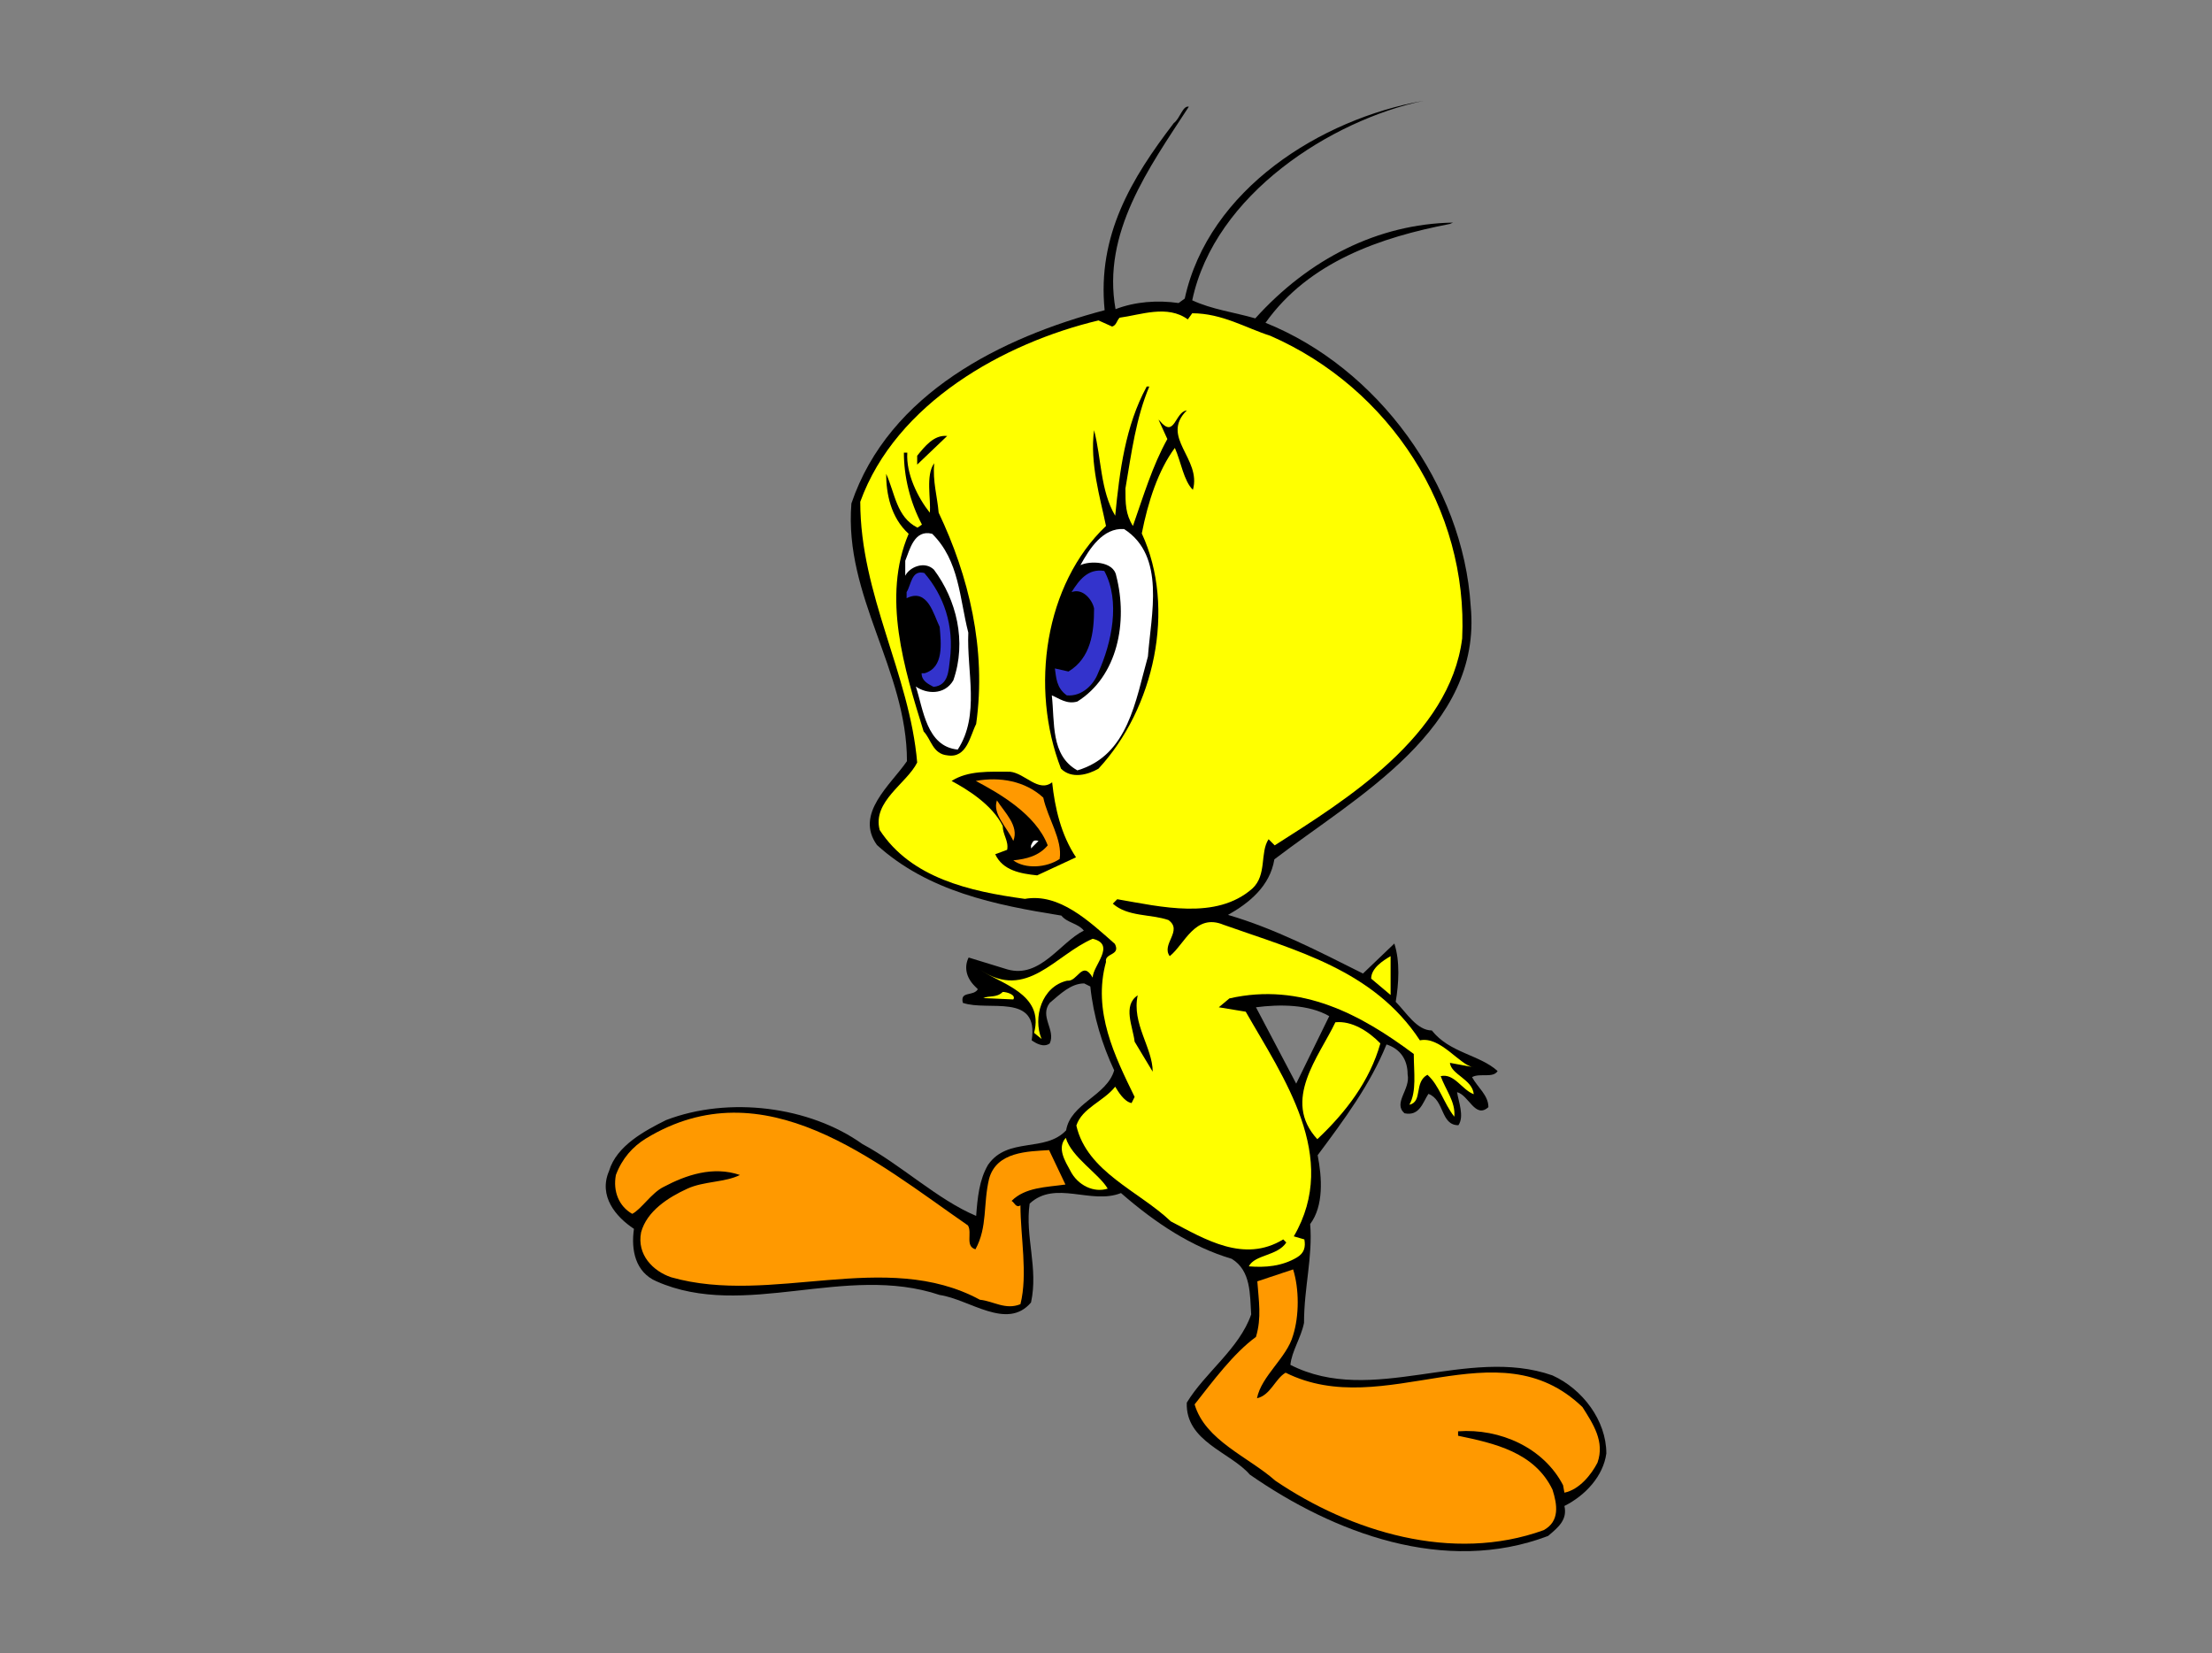 <?xml version="1.0" encoding="utf-8"?>
<!-- Generator: Adobe Illustrator 19.0.0, SVG Export Plug-In . SVG Version: 6.00 Build 0)  -->
<svg xmlns="http://www.w3.org/2000/svg" xmlns:xlink="http://www.w3.org/1999/xlink" version="1.1" x="0px" y="0px" viewBox="0 0 649 485" style="enable-background:new 0 0 649 485;" xml:space="preserve">
<rect x="0" y="0" width="649" height="485" fill="#808080" stroke="none"/>
<style type="text/css">
	.st0{fill:url(#SVGID_1_);}
	.st1{fill:#FFFFFF;}
	.st2{fill:#FFFF00;}
	.st3{fill:#3333CC;}
	.st4{fill:#FF9900;}
</style>

<g id="FreeVector.com_License">
	<g>
		<g id="FreeVector.com_Logo_20_">
			<g id="FreeVector.com_Logo_21_">
				<path d="M120.2,499.8c0-0.9-0.8-1.5-1.6-1.5c-1.9,0-2.1,1.6-2.1,3c0,1.3,0.6,2.7,2,2.7c1.1,0,1.7-0.7,1.9-1.7h3.2      c-0.3,2.7-2.4,4.3-5.1,4.3c-3,0-5.3-2.1-5.3-5.2c0-3.2,2-5.5,5.3-5.5c2.5,0,4.8,1.3,5,4H120.2z"/>
				<path d="M128.8,495.9c-3.1,0-5.3,2.3-5.3,5.3c0,3,2.2,5.3,5.3,5.3c3.1,0,5.3-2.3,5.3-5.3C134.1,498.2,131.9,495.9,128.8,495.9z"/>
				<path d="M111.5,503.4c-0.9,0-1.5,0.6-1.5,1.5c0,0.8,0.6,1.5,1.5,1.5c0.9,0,1.5-0.6,1.5-1.5C112.9,504,112.3,503.4,111.5,503.4z"/>
				<path d="M134.4,496.5h3.1v1.4h0c0.6-1,1.6-1.6,2.8-1.6c1.2,0,2.3,0.4,2.9,1.6c0.8-1,1.7-1.6,3.1-1.6c3.1,0,3.5,2.4,3.5,4.3v5.9      h-3.2v-5.8c0-1.1-0.5-1.7-1.3-1.7c-1.4,0-1.5,1.1-1.5,2.7v4.8h-3.2v-5.6c0-1.2-0.3-1.9-1.2-1.9c-1.2,0-1.7,0.7-1.7,2.7v4.8h-3.2      V496.5z"/>
				<polygon points="68.7,506.3 65,506.3 61.7,496.5 65,496.5 66.8,503 66.9,503 68.7,496.5 71.9,496.5     "/>
				<path d="M73.7,502.2c0.1,1.3,0.8,2.2,2.2,2.2c0.8,0,1.5-0.4,1.8-1.1h3c-0.6,2.3-2.7,3.2-4.9,3.2c-3.2,0-5.3-1.9-5.3-5.2      c0-3,2.4-5.1,5.3-5.1c3.5,0,5.2,2.6,5.1,5.9H73.7z"/>
				<path d="M87.7,500.1c0-0.8-0.8-1.4-1.6-1.4c-1.8,0-2.1,1.5-2.1,2.9c0,1.3,0.5,2.6,1.9,2.6c1.1,0,1.7-0.6,1.8-1.7h3.1      c-0.3,2.6-2.3,4.1-4.9,4.1c-2.9,0-5.1-2-5.1-5c0-3.1,2-5.3,5.1-5.3c2.4,0,4.6,1.3,4.8,3.9H87.7z"/>
				<path d="M96.9,498.6h-2v4.4c0,0.8,0.5,0.9,1.1,0.9c0.3,0,0.5,0,0.8,0v2.4c-0.6,0-1.2,0.1-1.7,0.1c-2.7,0-3.4-0.8-3.4-3.4v-4.3      h-1.6v-2.1h1.6v-3H95v3h2V498.6z"/>
				<path d="M101.3,496.2c-3,0-5.1,2.2-5.1,5.2c0,2.9,2.1,5.2,5.1,5.2c3,0,5.2-2.2,5.2-5.2C106.5,498.5,104.4,496.2,101.3,496.2z"/>
				<path d="M106.3,496.5h3.1v1.7h0c0.5-1.2,1.6-1.9,2.9-1.9c0.2,0,0.5,0,0.8,0.1v2.9c-0.4-0.1-0.8-0.2-1.2-0.2      c-1.6,0-2.4,1.1-2.4,2.3v4.8h-3.2V496.5z"/>
				<path d="M36.6,496.5h3.1v1.7h0c0.5-1.2,1.6-1.9,2.9-1.9c0.2,0,0.5,0,0.7,0.1v2.9c-0.4-0.1-0.8-0.2-1.2-0.2      c-1.6,0-2.4,1.1-2.4,2.3v4.8h-3.2V496.5z"/>
				<path d="M45.5,502.2c0.1,1.3,0.8,2.2,2.2,2.2c0.8,0,1.5-0.4,1.8-1.1h3c-0.6,2.3-2.7,3.2-4.9,3.2c-3.2,0-5.3-1.9-5.3-5.2      c0-3,2.4-5.1,5.3-5.1c3.5,0,5.2,2.6,5.1,5.9H45.5z"/>
				<path d="M55.6,502.2c0.1,1.3,0.8,2.2,2.2,2.2c0.8,0,1.5-0.4,1.8-1.1h3c-0.6,2.3-2.7,3.2-4.9,3.2c-3.2,0-5.3-1.9-5.3-5.2      c0-3,2.4-5.1,5.3-5.1c3.5,0,5.2,2.6,5.1,5.9H55.6z"/>
				<path d="M36,495.1c0.3,0,0.6,0,0.9,0.1v-2.3c-0.5,0-1-0.1-1.5-0.1c-2.7,0-3.7,0.9-3.7,3.7h-1.5v2.1h1.5v7.7h3.2v-7.7h1.9v-2.1      h-1.9v-0.4C34.8,495.2,35.3,495.1,36,495.1z"/>
			</g>
			<g id="FreeVector_Icon_3_">
				<circle class="st1" cx="19.7" cy="499.6" r="7.2"/>
				<g>
					<path d="M19.7,492.4c-0.7,0-1.3,0.1-1.9,0.2c0.2,0,0.4,0.2,0.5,0.5c0,0,1.4,4.5,1.5,5c0.2,0.5,0.4,1.1,0.4,1.1       c-0.1,0.1-0.2,0.2-0.3,0.4c-0.1,0.3-0.2,0.5-0.2,0.8c-0.2-0.4-1-1.4-1.6-2c0,0,0-0.4-0.2-0.9c-0.1-0.4-0.9-3.3-0.9-3.3       c-0.1-0.5-0.1-1,0.2-1.3c-2.8,1-4.9,3.7-4.9,6.8c0,2.9,1.7,5.3,4.1,6.5c-0.2-0.4-0.5-0.9-0.7-1.7c-0.2-1.3-0.3-2.2-0.4-2.9       c-0.2-1-0.2-1.2,0.2-1.7c0.2-0.2,0.4-0.3,0.5-0.4c0.2,0,0.4,0.1,0.4,0.1c0.4,0.5,1.2,1.3,1.3,1.5c0.2,0.2,0.2,0.5,0.1,0.9       c-0.1,0.1-0.2,0.2-0.3,0.2c-0.3,0.1-0.6,0-0.7-0.1c-0.2-0.2-1.3-1.2-1.3-1.2c0,0.3,0.8,0.9,1.2,1.3c0.2,0.2,0.6,0.2,0.9,0.1       c0.2-0.1,0.4-0.2,0.5-0.3c0.1-0.3,0.1-0.5,0.1-0.7c0.3,0.2,0.6,0.3,0.9,0.2c0.3-0.1,0.5-0.3,0.6-0.4c0,0.2,0.1,0.4,0.1,0.7       c0.1,0.6,0.2,1,0.3,1.2c0,0.1,0.1,0.2,0.1,0.2c0,0,0,0,0,0c-0.2,0.2-0.4,0.6-0.6,1.1c-0.1,0.3-0.2,0.8-0.2,1.2       c0,0.1,0,0.4,0,0.4c0,0,0-0.2,0.1-0.4c0-0.4,0.1-0.8,0.2-1.1c0.2-0.4,0.4-0.7,0.6-1c0,0,0,0,0,0c0.1-0.1,0-0.2,0-0.3       c-0.1-0.2-0.2-0.6-0.3-1.2c-0.1-0.9-0.2-1.3,0.1-2c0.3-0.6,1-0.6,1.2-0.5c0.1,0,0.1,0.4,0.1,0.7c0,0.3,0,0.8,0.1,1.3       c0.1,0.7,0.3,1.2,0.6,1.5c0.2,0.2,0.4,0.3,0.4,0.3c0,0-0.1-0.2-0.3-0.4c-0.2-0.3-0.4-0.8-0.5-1.4c-0.1-0.5-0.1-0.9-0.1-1.3       c0-0.5,0-0.8-0.2-0.9c-0.1,0-0.3-0.1-0.5,0l1.4-4.5c0.2-0.8,0.5-1.2,1-1.1c0,0,0,0,0,0C22.2,492.7,21,492.4,19.7,492.4z        M19,501.2c-0.4,0.1-0.8-0.2-1-0.4c-0.2-0.2-1.2-1.3-1.4-1.5c-0.3-0.3-0.1-0.9,0.6-1.2c0.2-0.1,0.5-0.1,0.6,0.1       c0.8,0.9,1.6,1.9,1.6,2.1C19.6,500.8,19.4,501,19,501.2z M22.2,502.9L22.2,502.9C22.2,502.9,22.2,502.9,22.2,502.9       C22.2,502.9,22.2,502.9,22.2,502.9z"/>
					<path d="M23.6,493.5c0.2,0.2,0.2,0.4,0.2,0.7l-1.2,5.4c-0.1,0.4-0.2,1.3-0.1,1.9c0.1,0.8,0.5,1.9,0.2,3.1       c-0.1,0.6-0.3,1.3-0.6,1.9c2.9-1,5-3.7,5-6.8C27,497,25.7,494.8,23.6,493.5z"/>
				</g>
			</g>
		</g>
		<g id="Legal_Line">
			<g>
				<path d="M164.3,496.7h2.5v9.6h-2.5V496.7z"/>
				<path d="M168.4,499.3h2.2v1h0c0.4-0.7,1.2-1.2,2-1.2c0.9,0,1.7,0.3,2,1.1c0.6-0.7,1.2-1.1,2.2-1.1c2.2,0,2.5,1.7,2.5,3v4.2H177      v-4.1c0-0.8-0.4-1.2-1-1.2c-1,0-1.1,0.8-1.1,1.9v3.4h-2.3v-4c0-0.8-0.2-1.3-0.9-1.3c-0.8,0-1.2,0.5-1.2,1.9v3.4h-2.3V499.3z"/>
				<path d="M180.7,501.5c0-0.9,0.5-1.5,1.1-1.9c0.6-0.3,1.4-0.5,2.2-0.5c1.7,0,3.2,0.4,3.2,2.3v3c0,0.6,0,1.2,0.3,1.8h-2.3      c-0.1-0.2-0.1-0.4-0.1-0.7c-0.6,0.6-1.5,0.9-2.3,0.9c-1.3,0-2.4-0.7-2.4-2.1c0-2.3,2.5-2.1,4.1-2.4c0.4-0.1,0.6-0.2,0.6-0.6      c0-0.5-0.6-0.7-1.1-0.7c-0.6,0-1,0.3-1.1,0.9H180.7z M183.7,505.1c1.1,0,1.5-0.6,1.4-2.1c-0.3,0.2-0.9,0.2-1.4,0.4      c-0.5,0.1-0.9,0.3-0.9,0.9C182.7,504.9,183.2,505.1,183.7,505.1z"/>
				<path d="M195.5,505.5c0,1.1-0.2,3.3-3.5,3.3c-1.6,0-3.2-0.4-3.4-2.2h2.3c0.1,0.3,0.2,0.5,0.4,0.6c0.2,0.1,0.5,0.1,0.8,0.1      c1.1,0,1.2-0.8,1.2-1.6V505h0c-0.4,0.6-1.1,1-1.9,1c-2.1,0-3.1-1.5-3.1-3.5c0-1.9,1.1-3.4,3.1-3.4c0.8,0,1.5,0.4,1.9,1.1h0v-0.9      h2.2V505.5z M192,500.9c-1,0-1.3,0.9-1.3,1.7c0,0.8,0.4,1.6,1.3,1.6c1,0,1.4-0.8,1.4-1.6C193.4,501.8,193,500.9,192,500.9z"/>
				<path d="M198.9,503.4c0,1,0.6,1.6,1.6,1.6c0.6,0,1.1-0.3,1.3-0.8h2.1c-0.4,1.6-1.9,2.3-3.5,2.3c-2.3,0-3.8-1.4-3.8-3.7      c0-2.1,1.7-3.7,3.8-3.7c2.5,0,3.7,1.9,3.6,4.2H198.9z M201.8,502.1c0-0.8-0.6-1.4-1.4-1.4c-0.8,0-1.3,0.6-1.5,1.4H201.8z"/>
				<path d="M207,504c0,0.3,0.1,0.6,0.4,0.8c0.2,0.2,0.5,0.2,0.8,0.2c0.4,0,1.1-0.2,1.1-0.7c0-0.5-0.7-0.6-1.1-0.7      c-1.4-0.4-3.2-0.4-3.2-2.3c0-1.7,1.8-2.1,3.2-2.1c1.5,0,3.1,0.4,3.2,2.3h-2.1c0-0.3-0.1-0.5-0.3-0.6c-0.2-0.1-0.4-0.2-0.7-0.2      c-0.4,0-1,0-1,0.5c0,0.7,1.5,0.8,2.6,1c1.4,0.3,1.8,1.3,1.8,1.9c0,1.9-1.8,2.5-3.3,2.5c-1.7,0-3.3-0.6-3.4-2.5H207z"/>
			</g>
			<g>
				<path d="M216.8,501.5c0-0.9,0.5-1.5,1.1-1.9c0.6-0.3,1.4-0.5,2.2-0.5c1.7,0,3.2,0.4,3.2,2.3v3c0,0.6,0,1.2,0.3,1.8h-2.3      c-0.1-0.2-0.1-0.4-0.1-0.7c-0.6,0.6-1.5,0.9-2.3,0.9c-1.3,0-2.4-0.7-2.4-2.1c0-2.3,2.5-2.1,4.1-2.4c0.4-0.1,0.6-0.2,0.6-0.6      c0-0.5-0.6-0.7-1.1-0.7c-0.6,0-1,0.3-1.1,0.9H216.8z M219.7,505.1c1.1,0,1.5-0.6,1.4-2.1c-0.3,0.2-0.9,0.2-1.4,0.4      c-0.5,0.1-0.9,0.3-0.9,0.9C218.8,504.9,219.2,505.1,219.7,505.1z"/>
				<path d="M224.9,499.3h2.2v1.2h0c0.3-0.9,1.1-1.4,2.1-1.4c0.2,0,0.4,0,0.5,0.1v2.1c-0.3-0.1-0.6-0.1-0.9-0.1      c-1.1,0-1.7,0.8-1.7,1.7v3.5h-2.3V499.3z"/>
				<path d="M232.3,503.4c0,1,0.6,1.6,1.6,1.6c0.6,0,1.1-0.3,1.3-0.8h2.1c-0.4,1.6-1.9,2.3-3.5,2.3c-2.3,0-3.8-1.4-3.8-3.7      c0-2.1,1.7-3.7,3.8-3.7c2.5,0,3.7,1.9,3.6,4.2H232.3z M235.1,502.1c0-0.8-0.6-1.4-1.4-1.4c-0.8,0-1.3,0.6-1.5,1.4H235.1z"/>
			</g>
			<g>
				<path d="M242.7,499.3h2.2v0.8h0c0.4-0.7,1.1-1,1.9-1c2.2,0,3.1,1.9,3.1,3.8c0,1.8-1,3.5-2.9,3.5c-0.9,0-1.5-0.3-2-1h0v3.1h-2.3      V499.3z M244.9,502.8c0,1.2,0.3,2,1.4,2c1,0,1.4-1.1,1.4-2c0-0.9-0.3-1.9-1.4-1.9C245.7,500.9,244.9,501.3,244.9,502.8z"/>
				<path d="M251.3,499.3h2.2v1.2h0c0.3-0.9,1.1-1.4,2.1-1.4c0.2,0,0.4,0,0.5,0.1v2.1c-0.3-0.1-0.6-0.1-0.9-0.1      c-1.1,0-1.7,0.8-1.7,1.7v3.5h-2.3V499.3z"/>
				<path d="M260,499.1c2.2,0,3.7,1.6,3.7,3.7s-1.5,3.7-3.7,3.7c-2.2,0-3.7-1.6-3.7-3.7S257.8,499.1,260,499.1z M260,504.8      c1.1,0,1.4-1,1.4-1.9c0-0.9-0.3-1.9-1.4-1.9c-1.1,0-1.4,1.1-1.4,1.9C258.6,503.7,258.9,504.8,260,504.8z"/>
				<path d="M264.9,499.3h2.2v0.8h0c0.4-0.7,1.1-1,1.9-1c2.2,0,3.1,1.9,3.1,3.8c0,1.8-1,3.5-2.9,3.5c-0.9,0-1.5-0.3-2-1h0v3.1h-2.3      V499.3z M267.1,502.8c0,1.2,0.3,2,1.4,2c1,0,1.4-1.1,1.4-2c0-0.9-0.3-1.9-1.4-1.9C267.9,500.9,267.1,501.3,267.1,502.8z"/>
				<path d="M275.3,503.4c0,1,0.6,1.6,1.6,1.6c0.6,0,1.1-0.3,1.3-0.8h2.1c-0.4,1.6-1.9,2.3-3.5,2.3c-2.3,0-3.8-1.4-3.8-3.7      c0-2.1,1.7-3.7,3.8-3.7c2.5,0,3.7,1.9,3.6,4.2H275.3z M278.1,502.1c0-0.8-0.6-1.4-1.4-1.4c-0.8,0-1.3,0.6-1.5,1.4H278.1z"/>
				<path d="M281.6,499.3h2.2v1.2h0c0.3-0.9,1.1-1.4,2.1-1.4c0.2,0,0.4,0,0.5,0.1v2.1c-0.3-0.1-0.6-0.1-0.9-0.1      c-1.1,0-1.7,0.8-1.7,1.7v3.5h-2.3V499.3z"/>
				<path d="M291.5,500.8H290v3.2c0,0.5,0.3,0.7,0.8,0.7c0.2,0,0.4,0,0.6,0v1.7c-0.4,0-0.8,0.1-1.2,0.1c-1.9,0-2.4-0.6-2.4-2.5v-3.1      h-1.2v-1.5h1.2v-2.1h2.3v2.1h1.4V500.8z"/>
				<path d="M296.3,506.9c-0.6,1.5-1.4,1.7-2.9,1.7h-1.1v-1.9h0.8c0.5,0,0.9-0.3,0.9-0.8c0-0.4-0.4-1.4-0.6-1.8l-1.8-4.8h2.4      l1.3,4.5h0l1.3-4.5h2.3L296.3,506.9z"/>
			</g>
			<g>
				<path d="M307.2,499.1c2.2,0,3.7,1.6,3.7,3.7s-1.5,3.7-3.7,3.7c-2.2,0-3.7-1.6-3.7-3.7S305.1,499.1,307.2,499.1z M307.2,504.8      c1.1,0,1.4-1,1.4-1.9c0-0.9-0.3-1.9-1.4-1.9c-1.1,0-1.4,1.1-1.4,1.9C305.9,503.7,306.2,504.8,307.2,504.8z"/>
				<path d="M312.6,500.8h-1.1v-1.5h1.1c0-2,0.7-2.6,2.6-2.6c0.4,0,0.7,0,1.1,0v1.6c-0.2,0-0.4,0-0.6,0c-0.5,0-0.8,0.1-0.8,0.7v0.3      h1.4v1.5h-1.4v5.5h-2.3V500.8z"/>
			</g>
			<g>
				<path d="M325.5,500.8h-1.4v3.2c0,0.5,0.3,0.7,0.8,0.7c0.2,0,0.4,0,0.6,0v1.7c-0.4,0-0.8,0.1-1.2,0.1c-1.9,0-2.4-0.6-2.4-2.5      v-3.1h-1.2v-1.5h1.2v-2.1h2.3v2.1h1.4V500.8z"/>
				<path d="M326.5,496.7h2.3v3.6h0c0.3-0.7,1.3-1.2,2.1-1.2c2.3,0,2.5,1.7,2.5,2.7v4.5h-2.3v-3.4c0-1,0.1-1.9-1.1-1.9      c-0.9,0-1.2,0.7-1.2,1.5v3.8h-2.3V496.7z"/>
				<path d="M336.9,503.4c0,1,0.6,1.6,1.6,1.6c0.6,0,1.1-0.3,1.3-0.8h2.1c-0.4,1.6-1.9,2.3-3.5,2.3c-2.3,0-3.8-1.4-3.8-3.7      c0-2.1,1.7-3.7,3.8-3.7c2.5,0,3.7,1.9,3.6,4.2H336.9z M339.8,502.1c0-0.8-0.6-1.4-1.4-1.4c-0.8,0-1.3,0.6-1.5,1.4H339.8z"/>
			</g>
			<g>
				<path d="M354.3,506.3h-2.2v-0.8h0c-0.4,0.7-1.1,1-1.9,1c-2.2,0-3.1-1.9-3.1-3.8c0-1.8,1-3.5,2.9-3.5c0.9,0,1.5,0.3,2,1h0v-3.4      h2.3V506.3z M349.4,502.8c0,1,0.3,2,1.4,2c1.1,0,1.4-1.1,1.4-1.9c0-1-0.4-1.9-1.4-1.9C349.7,500.9,349.4,501.9,349.4,502.8z"/>
				<path d="M357.8,503.4c0,1,0.6,1.6,1.6,1.6c0.6,0,1.1-0.3,1.3-0.8h2.1c-0.4,1.6-1.9,2.3-3.5,2.3c-2.3,0-3.8-1.4-3.8-3.7      c0-2.1,1.7-3.7,3.8-3.7c2.5,0,3.7,1.9,3.6,4.2H357.8z M360.7,502.1c0-0.8-0.6-1.4-1.4-1.4c-0.8,0-1.3,0.6-1.5,1.4H360.7z"/>
				<path d="M365.8,504c0,0.3,0.1,0.6,0.4,0.8c0.2,0.2,0.5,0.2,0.8,0.2c0.4,0,1.1-0.2,1.1-0.7c0-0.5-0.7-0.6-1.1-0.7      c-1.4-0.4-3.2-0.4-3.2-2.3c0-1.7,1.8-2.1,3.2-2.1c1.5,0,3.1,0.4,3.2,2.3h-2.1c0-0.3-0.1-0.5-0.3-0.6c-0.2-0.1-0.4-0.2-0.7-0.2      c-0.4,0-1,0-1,0.5c0,0.7,1.5,0.8,2.6,1c1.4,0.3,1.8,1.3,1.8,1.9c0,1.9-1.8,2.5-3.3,2.5c-1.7,0-3.3-0.6-3.4-2.5H365.8z"/>
				<path d="M373.9,498.5h-2.3v-1.7h2.3V498.5z M371.6,499.3h2.3v7h-2.3V499.3z"/>
				<path d="M382.3,505.5c0,1.1-0.2,3.3-3.5,3.3c-1.6,0-3.2-0.4-3.4-2.2h2.3c0.1,0.3,0.2,0.5,0.4,0.6c0.2,0.1,0.5,0.1,0.8,0.1      c1.1,0,1.2-0.8,1.2-1.6V505h0c-0.4,0.6-1.1,1-1.9,1c-2.1,0-3.1-1.5-3.1-3.5c0-1.9,1.1-3.4,3.1-3.4c0.8,0,1.5,0.4,1.9,1.1h0v-0.9      h2.2V505.5z M378.7,500.9c-1,0-1.3,0.9-1.3,1.7c0,0.8,0.4,1.6,1.3,1.6c1,0,1.4-0.8,1.4-1.6C380.1,501.8,379.7,500.9,378.7,500.9      z"/>
				<path d="M383.7,499.3h2.2v1h0c0.4-0.7,1.4-1.2,2.2-1.2c2.3,0,2.5,1.7,2.5,2.7v4.5h-2.3v-3.4c0-1,0.1-1.9-1.1-1.9      c-0.9,0-1.2,0.7-1.2,1.5v3.8h-2.3V499.3z"/>
				<path d="M394.1,503.4c0,1,0.6,1.6,1.6,1.6c0.6,0,1.1-0.3,1.3-0.8h2.1c-0.4,1.6-1.9,2.3-3.5,2.3c-2.3,0-3.8-1.4-3.8-3.7      c0-2.1,1.7-3.7,3.8-3.7c2.5,0,3.7,1.9,3.6,4.2H394.1z M397,502.1c0-0.8-0.6-1.4-1.4-1.4c-0.8,0-1.3,0.6-1.5,1.4H397z"/>
				<path d="M400.5,499.3h2.2v1.2h0c0.3-0.9,1.1-1.4,2.1-1.4c0.2,0,0.4,0,0.5,0.1v2.1c-0.3-0.1-0.6-0.1-0.9-0.1      c-1.1,0-1.7,0.8-1.7,1.7v3.5h-2.3V499.3z"/>
			</g>
			<path d="M405,503.8h2.5v2.5H405V503.8z"/>
			<g>
				<path d="M422.7,500.2c-0.1-1-0.9-1.5-1.9-1.5c-1.6,0-2.2,1.4-2.2,2.8c0,1.4,0.6,2.8,2.2,2.8c1.2,0,1.8-0.7,1.9-1.8h2.5      c-0.1,2.5-1.9,3.9-4.4,3.9c-2.9,0-4.8-2.2-4.8-5c0-2.8,1.9-5,4.8-5c2.1,0,4.3,1.3,4.4,3.6H422.7z"/>
				<path d="M426.5,496.7h2.3v3.6h0c0.3-0.7,1.3-1.2,2.1-1.2c2.3,0,2.5,1.7,2.5,2.7v4.5h-2.3v-3.4c0-1,0.1-1.9-1.1-1.9      c-0.9,0-1.2,0.7-1.2,1.5v3.8h-2.3V496.7z"/>
				<path d="M436.9,503.4c0,1,0.6,1.6,1.6,1.6c0.6,0,1.1-0.3,1.3-0.8h2.1c-0.4,1.6-1.9,2.3-3.5,2.3c-2.3,0-3.8-1.4-3.8-3.7      c0-2.1,1.7-3.7,3.8-3.7c2.5,0,3.7,1.9,3.6,4.2H436.9z M439.7,502.1c0-0.8-0.6-1.4-1.4-1.4c-0.8,0-1.3,0.6-1.5,1.4H439.7z"/>
				<path d="M447.7,501.9c0-0.6-0.5-1-1.1-1c-1.3,0-1.5,1.1-1.5,2.1c0,0.9,0.4,1.8,1.4,1.8c0.8,0,1.2-0.5,1.3-1.2h2.2      c-0.2,1.9-1.7,2.9-3.5,2.9c-2.1,0-3.7-1.4-3.7-3.6c0-2.2,1.4-3.8,3.7-3.8c1.7,0,3.3,0.9,3.4,2.8H447.7z"/>
				<path d="M451.1,496.7h2.3v4.9l2.1-2.3h2.6l-2.6,2.6l2.9,4.3h-2.8l-1.7-2.8l-0.6,0.6v2.2h-2.3V496.7z"/>
			</g>
			<g>
				<path d="M463.3,496.7h2.3v9.6h-2.3V496.7z"/>
				<path d="M469.6,498.5h-2.3v-1.7h2.3V498.5z M467.3,499.3h2.3v7h-2.3V499.3z"/>
				<path d="M475.7,501.9c0-0.6-0.5-1-1.1-1c-1.3,0-1.5,1.1-1.5,2.1c0,0.9,0.4,1.8,1.4,1.8c0.8,0,1.2-0.5,1.3-1.2h2.2      c-0.2,1.9-1.7,2.9-3.5,2.9c-2.1,0-3.7-1.4-3.7-3.6c0-2.2,1.4-3.8,3.7-3.8c1.7,0,3.3,0.9,3.4,2.8H475.7z"/>
				<path d="M481.1,503.4c0,1,0.6,1.6,1.6,1.6c0.6,0,1.1-0.3,1.3-0.8h2.1c-0.4,1.6-1.9,2.3-3.5,2.3c-2.3,0-3.8-1.4-3.8-3.7      c0-2.1,1.7-3.7,3.8-3.7c2.5,0,3.7,1.9,3.6,4.2H481.1z M483.9,502.1c0-0.8-0.6-1.4-1.4-1.4c-0.8,0-1.3,0.6-1.5,1.4H483.9z"/>
				<path d="M487.4,499.3h2.2v1h0c0.4-0.7,1.4-1.2,2.2-1.2c2.3,0,2.5,1.7,2.5,2.7v4.5H492v-3.4c0-1,0.1-1.9-1.1-1.9      c-0.9,0-1.2,0.7-1.2,1.5v3.8h-2.3V499.3z"/>
				<path d="M497.6,504c0,0.3,0.1,0.6,0.4,0.8c0.2,0.2,0.5,0.2,0.8,0.2c0.4,0,1.1-0.2,1.1-0.7c0-0.5-0.7-0.6-1.1-0.7      c-1.4-0.4-3.2-0.4-3.2-2.3c0-1.7,1.8-2.1,3.2-2.1c1.5,0,3.1,0.4,3.2,2.3h-2.1c0-0.3-0.1-0.5-0.3-0.6c-0.2-0.1-0.4-0.2-0.7-0.2      c-0.4,0-1,0-1,0.5c0,0.7,1.5,0.8,2.6,1c1.4,0.3,1.8,1.3,1.8,1.9c0,1.9-1.8,2.5-3.3,2.5c-1.7,0-3.3-0.6-3.4-2.5H497.6z"/>
				<path d="M505.2,503.4c0,1,0.6,1.6,1.6,1.6c0.5,0,1.1-0.3,1.3-0.8h2.1c-0.4,1.6-1.9,2.3-3.5,2.3c-2.3,0-3.8-1.4-3.8-3.7      c0-2.1,1.7-3.7,3.8-3.7c2.5,0,3.7,1.9,3.6,4.2H505.2z M508.1,502.1c0-0.8-0.6-1.4-1.4-1.4c-0.8,0-1.3,0.6-1.5,1.4H508.1z"/>
			</g>
			<g>
				<path d="M516.2,500.8h-1.1v-1.5h1.1c0-2,0.7-2.6,2.6-2.6c0.4,0,0.7,0,1.1,0v1.6c-0.2,0-0.4,0-0.6,0c-0.5,0-0.8,0.1-0.8,0.7v0.3      h1.4v1.5h-1.4v5.5h-2.3V500.8z"/>
				<path d="M524,499.1c2.2,0,3.7,1.6,3.7,3.7s-1.5,3.7-3.7,3.7c-2.2,0-3.7-1.6-3.7-3.7S521.9,499.1,524,499.1z M524,504.8      c1.1,0,1.4-1,1.4-1.9c0-0.9-0.3-1.9-1.4-1.9c-1.1,0-1.4,1.1-1.4,1.9C522.6,503.7,523,504.8,524,504.8z"/>
				<path d="M529,499.3h2.2v1.2h0c0.3-0.9,1.1-1.4,2.1-1.4c0.2,0,0.4,0,0.5,0.1v2.1c-0.3-0.1-0.6-0.1-0.9-0.1      c-1.1,0-1.7,0.8-1.7,1.7v3.5H529V499.3z"/>
			</g>
			<g>
				<path d="M538.8,499.3h2.2v0.8h0c0.4-0.7,1.1-1,1.9-1c2.2,0,3.1,1.9,3.1,3.8c0,1.8-1,3.5-2.9,3.5c-0.9,0-1.5-0.3-2-1h0v3.1h-2.3      V499.3z M541,502.8c0,1.2,0.3,2,1.4,2c1,0,1.4-1.1,1.4-2c0-0.9-0.4-1.9-1.4-1.9C541.8,500.9,541,501.3,541,502.8z"/>
				<path d="M549.2,503.4c0,1,0.6,1.6,1.6,1.6c0.6,0,1.1-0.3,1.3-0.8h2.1c-0.4,1.6-1.9,2.3-3.5,2.3c-2.3,0-3.8-1.4-3.8-3.7      c0-2.1,1.7-3.7,3.8-3.7c2.5,0,3.7,1.9,3.6,4.2H549.2z M552.1,502.1c0-0.8-0.6-1.4-1.4-1.4c-0.8,0-1.3,0.6-1.5,1.4H552.1z"/>
				<path d="M555.6,499.3h2.2v1.2h0c0.3-0.9,1.1-1.4,2.1-1.4c0.2,0,0.4,0,0.5,0.1v2.1c-0.3-0.1-0.6-0.1-0.9-0.1      c-1.1,0-1.7,0.8-1.7,1.7v3.5h-2.3V499.3z"/>
				<path d="M561.2,499.3h2.2v1h0c0.4-0.7,1.2-1.2,2-1.2c0.9,0,1.7,0.3,2,1.1c0.6-0.7,1.2-1.1,2.2-1.1c2.2,0,2.5,1.7,2.5,3v4.2h-2.3      v-4.1c0-0.8-0.4-1.2-1-1.2c-1,0-1.1,0.8-1.1,1.9v3.4h-2.3v-4c0-0.8-0.2-1.3-0.9-1.3c-0.8,0-1.2,0.5-1.2,1.9v3.4h-2.3V499.3z"/>
				<path d="M576,498.5h-2.3v-1.7h2.3V498.5z M573.7,499.3h2.3v7h-2.3V499.3z"/>
				<path d="M581.8,500.8h-1.4v3.2c0,0.5,0.3,0.7,0.8,0.7c0.2,0,0.4,0,0.6,0v1.7c-0.4,0-0.8,0.1-1.2,0.1c-1.9,0-2.4-0.6-2.4-2.5      v-3.1H577v-1.5h1.2v-2.1h2.3v2.1h1.4V500.8z"/>
				<path d="M587,500.8h-1.4v3.2c0,0.5,0.3,0.7,0.8,0.7c0.2,0,0.4,0,0.6,0v1.7c-0.4,0-0.8,0.1-1.2,0.1c-1.9,0-2.4-0.6-2.4-2.5v-3.1      h-1.2v-1.5h1.2v-2.1h2.3v2.1h1.4V500.8z"/>
				<path d="M590,503.4c0,1,0.6,1.6,1.6,1.6c0.6,0,1.1-0.3,1.3-0.8h2.1c-0.4,1.6-1.9,2.3-3.5,2.3c-2.3,0-3.8-1.4-3.8-3.7      c0-2.1,1.7-3.7,3.8-3.7c2.5,0,3.7,1.9,3.6,4.2H590z M592.8,502.1c0-0.8-0.6-1.4-1.4-1.4c-0.8,0-1.3,0.6-1.5,1.4H592.8z"/>
				<path d="M603.2,506.3H601v-0.8h0c-0.4,0.7-1.1,1-1.9,1c-2.2,0-3.1-1.9-3.1-3.8c0-1.8,1-3.5,2.9-3.5c0.9,0,1.5,0.3,2,1h0v-3.4      h2.3V506.3z M598.2,502.8c0,1,0.3,2,1.4,2c1.1,0,1.4-1.1,1.4-1.9c0-1-0.4-1.9-1.4-1.9C598.6,500.9,598.2,501.9,598.2,502.8z"/>
			</g>
			<g>
				<path d="M615.9,506.3h-2.2v-1h0c-0.4,0.7-1.3,1.2-2.1,1.2c-2,0-2.6-1.2-2.6-3v-4.2h2.3v4c0,0.9,0.4,1.2,1.1,1.2      c0.5,0,1.2-0.3,1.2-1.6v-3.7h2.3V506.3z"/>
				<path d="M619.2,504c0,0.3,0.1,0.6,0.4,0.8c0.2,0.2,0.5,0.2,0.8,0.2c0.4,0,1.1-0.2,1.1-0.7c0-0.5-0.7-0.6-1.1-0.7      c-1.4-0.4-3.2-0.4-3.2-2.3c0-1.7,1.8-2.1,3.2-2.1c1.5,0,3.1,0.4,3.2,2.3h-2.1c0-0.3-0.1-0.5-0.3-0.6c-0.2-0.1-0.4-0.2-0.7-0.2      c-0.4,0-1,0-1,0.5c0,0.7,1.5,0.8,2.6,1c1.4,0.3,1.8,1.3,1.8,1.9c0,1.9-1.8,2.5-3.3,2.5c-1.7,0-3.3-0.6-3.4-2.5H619.2z"/>
				<path d="M626.8,503.4c0,1,0.6,1.6,1.6,1.6c0.6,0,1.1-0.3,1.3-0.8h2.1c-0.4,1.6-1.9,2.3-3.5,2.3c-2.3,0-3.8-1.4-3.8-3.7      c0-2.1,1.7-3.7,3.8-3.7c2.5,0,3.7,1.9,3.6,4.2H626.8z M629.6,502.1c0-0.8-0.6-1.4-1.4-1.4c-0.8,0-1.3,0.6-1.5,1.4H629.6z"/>
			</g>
			<path d="M633.2,503.8h2.5v2.5h-2.5V503.8z"/>
		</g>
	</g>
</g>
<g id="Vector_Graphics">
	<g>
		<path d="M186,360.5c-0.9,6.2,0.4,12.7,6.6,15.4c25.9,11.4,55.4-5.3,83.1,4c8.8,1.3,19.8,10.5,26.8,2.2c2.2-10.1-1.8-19.3-0.4-29    c7.5-7,18,0.4,26.8-3.1c10.1,8.8,20.7,15.8,32.5,19.3c5.7,3.5,5.3,10.5,5.7,16.3c-3.5,10.1-13.6,17.1-18.9,25.9    c-0.4,11.4,12.8,14.5,18.5,21.1c24.6,17.1,57.2,29.5,87.5,18c3.1-2.6,5.7-4.8,4.8-8.8c6.2-3.1,11.4-8.8,12.3-15.4    c0-9.7-7-18.9-15.8-22.9c-25.1-8.8-52.8,9.2-76.9-3.1c0.4-4,3.1-7.9,4-12.3c0-10.5,2.6-19.3,1.8-29c4-5.3,3.5-13.6,2.2-20.2    c7.9-10.6,15.4-20.7,20.2-32.5c4,1.3,6.2,4.4,6.2,8.8c0.9,4.4-4.4,8.4-0.9,11.4c4.4,0.9,5.3-3.1,7-5.7c4.8,1.8,3.5,9.2,8.8,9.2    c1.8-2.6,0-7-0.4-9.7c3.5,0.9,5.3,7.9,9.2,4.4c0-3.5-3.1-5.7-4.8-8.8c2.2-1.3,6.2,0.4,7.5-1.8c-5.3-4.8-14.1-5.3-19.3-11.9    c-4.4,0-7.5-5.3-10.6-8.4c0.9-5.3,1.3-11.9-0.4-17.1l-9.2,8.8c-13.2-6.6-25.9-13.2-39.6-17.2c6.2-3.5,12.3-8.4,13.6-16.3    c24.2-18.5,61.1-38.3,57.6-74.3c-2.2-35.6-27.3-69.9-60.2-83.1c12.8-18,33.9-25.1,54.1-29l0.9-0.4c-22,0.4-42.2,10.6-58,28.1    c-6.2-1.8-12.7-2.6-18.5-5.3c6.6-31.2,40.9-52.8,67.7-58.5c-29.9,5.3-62.9,25.9-69.9,58l-1.8,1.3c-6.2-0.9-12.8-0.4-18.5,1.8    c-4-22.4,9.7-41.3,21.5-59.4c-1.8-0.4-2.6,3.5-4.4,4.8C332,52.3,321.9,69,324.1,91c-29.9,7.9-63.3,24.2-74.3,56.7    c-2.2,27.3,16.3,48.8,16.3,75.6c-4.8,7-15.4,15.4-8.8,24.6c15,13.6,34.7,17.6,54.1,20.7c1.8,2.2,4.8,2.2,6.6,4.4    c-7,3.5-12.8,14.1-22.4,11.4l-11.4-3.5c-1.3,2.6-0.9,5.7,1.8,8.4l0.9,0.9c-1.3,2.2-5.3,0.4-4.4,4c7.5,2.6,22.4-3.1,20.2,11    c1.3,0.9,3.5,2.2,5.3,0.9c1.8-4-3.1-7.9,0-11.9c3.1-2.6,6.2-5.7,10.1-5.7l1.8,0.9c0.9,8.8,3.5,17.1,7,24.6    c-2.2,7.5-12.8,9.7-14.1,17.6c-6.2,6.6-17.1,1.8-22.9,10.1c-2.6,4.4-3.1,9.7-3.5,15c-11.4-4.8-22-15-33.4-21.1    c-15.4-11-39.1-14.1-57.6-7c-6.2,3.1-14.5,7.5-16.7,14.9C175.5,350.9,180.7,357,186,360.5z M368.5,295.5c7-0.9,15.4-0.9,21.5,2.6    l-9.7,19.8L368.5,295.5z"/>
		<path class="st2" d="M328.5,93.2c-0.9,0.9-0.9,2.2-2.2,2.6l-4-1.8c-27.7,6.6-59.4,24.2-69.9,53.2c0,27.3,14.5,50.6,16.7,76.5    c-3.1,6.2-13.2,11.4-11,19.8c9.2,14.1,26.4,18,42.6,20.2c10.1-1.8,18.9,6.6,26.4,13.2c1.8,3.5-3.1,2.6-2.6,5.3    c-4,14.5,2.6,27.7,8.4,39.6l-0.9,1.8c-2.2-0.4-4-3.5-4.8-4.8c-3.5,4.4-9.7,6.2-11.4,11.4c3.1,13.6,18.5,19.3,27.7,28.1    c10.1,5.3,21.5,12.3,33,5.3l0.9,0.9c-2.6,4-9.2,3.5-11,7c4.8,0.4,9.7,0,14.1-2.6c2.2-1.3,2.6-3.1,2.2-5.3l-3.1-0.9    c13.6-23.3-3.1-46.6-14.1-65.9l-7.9-1.3l3.1-2.6c21.1-4.8,38.7,4.8,54.1,16.3c0,5.3,0.9,11-1.3,14.9c4-0.9,1.3-6.6,5.3-8.8    c3.5,3.1,4.8,8.4,7.9,12.3c0.4-4.4-2.6-7.9-4-11.9c4-0.9,6.2,4,9.7,5.3c-0.4-4.4-6.6-5.7-7-9.2l7,1.3c-4-0.4-9.7-9.2-15.8-7.9    c-13.6-20.7-36.5-26.4-57.6-33.9c-8.4-3.5-11.4,5.7-15.8,9.2c-2.6-3.5,4-7.5-0.4-10.6c-5.3-1.8-11.9-0.9-16.3-4.8l1.3-1.3    c12.8,2.2,29,6.2,39.6-3.1c4.4-4,2.2-10.6,4.8-14.5l1.8,1.8c20.7-13.2,51.4-32.1,55-60.7c1.8-37.8-21.1-73.4-56.3-88.8    c-7-2.2-14.1-6.6-22.9-6.6l-1.3,1.8C342.5,89.3,334.6,92.4,328.5,93.2z"/>
		<path d="M336.4,113.5c-6.2,11.4-7.9,24.6-9.2,37.8c-4.4-7.5-4-16.7-6.2-25.1c-1.3,9.7,1.8,19.8,3.5,28.1    c-18,17.1-22.4,47.5-13.2,71.2c3.1,3.1,7.9,1.8,11,0c16.3-17.6,22.9-47,12.7-69c1.8-9.2,4.8-18.5,9.7-25.1c1.8,4,2.6,9.7,5.3,12.3    c2.6-9.2-9.7-15.4-1.8-23.3c-3.5,0.4-3.5,8.4-7.9,3.1l-0.4-0.4l2.6,5.7c-4.4,7.9-7,16.7-10.1,25.5c-2.2-3.5-2.2-6.6-2.2-11    c1.8-10.6,3.1-20.7,7-29.9H336.4z"/>
		<path d="M269.1,133.7v2.6l8.8-8.4C274,127.5,271.3,131,269.1,133.7z"/>
		<path d="M265.2,132.8c0,7,1.8,14.5,5.3,21.1l-1.3,0.9c-6.2-3.1-6.6-10.1-9.2-15.8c0,5.7,1.3,12.8,6.6,17.6    c-7.9,18.5-1.3,39.6,4.4,58c2.2,2.2,2.6,6.6,7,7c5.7,0.9,6.6-5.7,8.4-9.2c3.1-22-2.2-43.5-11-62c-0.4-4.8-1.8-9.2-1.3-14.5    c-2.6,3.5-0.9,10.6-1.3,14.5c-3.5-4.4-7-11.4-6.6-17.6H265.2z"/>
		<path class="st1" d="M317,165.8c2.6-1.3,9.7-1.3,10.5,3.1c3.5,13.6,0.4,29.5-11.4,36.9c-3.1,0.9-5.3-0.9-7.5-1.8    c0.9,7.9-0.4,17.6,7.5,22c15-4.4,17.1-20.7,20.7-33.4c0.9-12.3,5.3-29.5-7-37.4C323.6,154.8,319.7,160.9,317,165.8z"/>
		<path class="st1" d="M265.6,164.5v4.4c1.3-2.6,5.7-4.4,8.4-1.8c6.6,8.8,9.7,21.1,5.7,32.5c-2.6,4.4-7.9,4-11,1.8    c2.2,6.6,3.1,17.6,12.3,18.5c6.6-10.1,2.6-22.9,3.1-34.3c-2.6-10.1-2.6-21.1-10.6-29C268.2,155.2,266.9,161.4,265.6,164.5z"/>
		<path class="st3" d="M314.4,173.7c3.5-1.3,6.2,2.6,6.6,4.8c0,7-0.9,14.5-7.5,18.5l-4-0.9c0.4,2.6,0.4,5.7,3.5,7.9    c4.4,0.4,7.9-3.1,9.2-6.6c4-8.8,6.6-21.1,1.8-29.9C319.2,166.7,316.6,170.2,314.4,173.7z"/>
		<path class="st3" d="M266,173.7v1.8c6.2-3.1,7.9,4.8,9.7,8.4c0.4,4.8,1.3,11.9-4.4,13.6h-0.9c0,2.2,1.8,3.1,3.5,4    c4.4-0.4,4.4-4.8,4.8-7.9c1.3-10.1-1.8-18.9-7.5-25.5C267.4,167.1,267.4,171.5,266,173.7z"/>
		<path d="M279.2,229.1c4.8,2.6,11.9,7,15,13.2c0,2.6,1.8,4.4,1.3,7l-3.5,1.3c2.2,4.8,7.5,5.7,12.3,6.2l11.4-5.3    c-4.4-6.6-6.2-14.5-7-22c-4,3.1-7.9-2.6-12.3-3.1C290.2,226.4,284.1,226,279.2,229.1z"/>
		<path class="st4" d="M286.3,229.1c6.6,3.5,17.6,9.7,21.1,18.9c-2.6,3.1-6.2,4-10.1,4.4c3.5,2.6,9.7,2.2,13.6-0.4    c0.9-5.7-3.5-11.9-4.8-18C300.8,229.1,293.3,227.8,286.3,229.1z"/>
		<path class="st4" d="M297.3,246.7c1.8-4.4-2.6-8.4-4.8-11.9C291.1,238.8,295.5,242.7,297.3,246.7z"/>
		<path class="st1" d="M302.5,248v0.9l2.2-2.2C303,246.2,303,247.1,302.5,248z"/>
		<path class="st2" d="M287.6,284.5c5.7,4,18.9,7,15.8,18.5l2.2,1.8c-2.6-6.2,0-15.4,7.5-17.1c3.1,0.4,4.4-6.2,7.5-0.9    c0-3.5,7-9.7,0-11.4C309.6,280.1,301.2,293.7,287.6,284.5z"/>
		<path class="st2" d="M402.3,287.1l5.7,4.8v-11.4C405.8,281.8,402.3,284,402.3,287.1z"/>
		<path class="st2" d="M288.5,292.8l8.8,0.4c0.9-1.3-1.8-2.2-3.1-2.2C292.4,292.8,290.2,292,288.5,292.8z"/>
		<path d="M332.9,305.6l5.3,8.8c0-7-6.2-14.1-4.4-22.4C329.3,295,332.4,301.2,332.9,305.6z"/>
		<path class="st2" d="M391.8,299.9c-4.8,10.1-15.8,22.9-5.3,34.3c8.4-7.9,15.4-17.1,18.5-28.1C401.5,302.5,396.6,299.4,391.8,299.9    z"/>
		<path class="st4" d="M180.7,344.7c-0.9,4.8,0.9,9.2,4.8,11.4c2.6-1.3,5.7-6.2,9.2-7.9c6.6-3.5,14.5-6.2,22.4-3.5    c-4.4,2.2-10.6,1.8-15.4,4c-5.7,2.6-11.9,6.6-13.6,12.8c-1.3,6.6,3.5,11.4,8.8,13.2c29.5,8.4,62.9-8.4,90.6,6.6    c4,0.4,7.5,3.1,11.9,1.3c2.2-8.8,0-19.8,0-29c-1.3,0.9-1.8-0.9-2.6-1.3c4-4,10.1-4,15.8-4.8l-4.8-10.1c-6.2,0.4-15.4,0.4-17.6,8.4    c-1.8,7.5-0.4,14.1-4,20.7c-3.1-0.9-0.9-4.8-2.2-7c-27.3-18.9-59.8-46.6-94.5-25.5C185.6,336.4,182.5,339.9,180.7,344.7z"/>
		<path class="st2" d="M314,343.4c2.2,4.4,7,6.6,11,5.3c-2.6-4.4-10.6-9.2-12.3-14.9C310,336.8,312.6,340.8,314,343.4z"/>
		<path class="st4" d="M368.9,375.9c0.4,5.7,1.3,10.6-0.4,16.3c-6.6,4.8-12.8,13.2-18,19.8c3.1,10.6,15.8,15.4,23.7,22.4    c22,14.9,51.9,24.2,78.7,14.5c4.8-2.6,4-7.5,2.6-11.9c-5.3-11-17.1-13.6-27.7-15.8v-1.3c12.3-0.9,25.1,4.8,30.8,15.8l0.4,2.2    c4.4-0.9,7.9-5.3,9.7-8.8c2.2-6.2-1.3-11.4-4.4-16.3c-25.1-24.2-58,4.4-87.1-10.1c-3.1,1.8-4.4,6.6-8.4,7.5    c1.3-6.6,8.8-11.9,10.6-18.5c1.8-5.7,1.8-13.6,0-19.3L368.9,375.9z"/>
	</g>
</g>
</svg>

